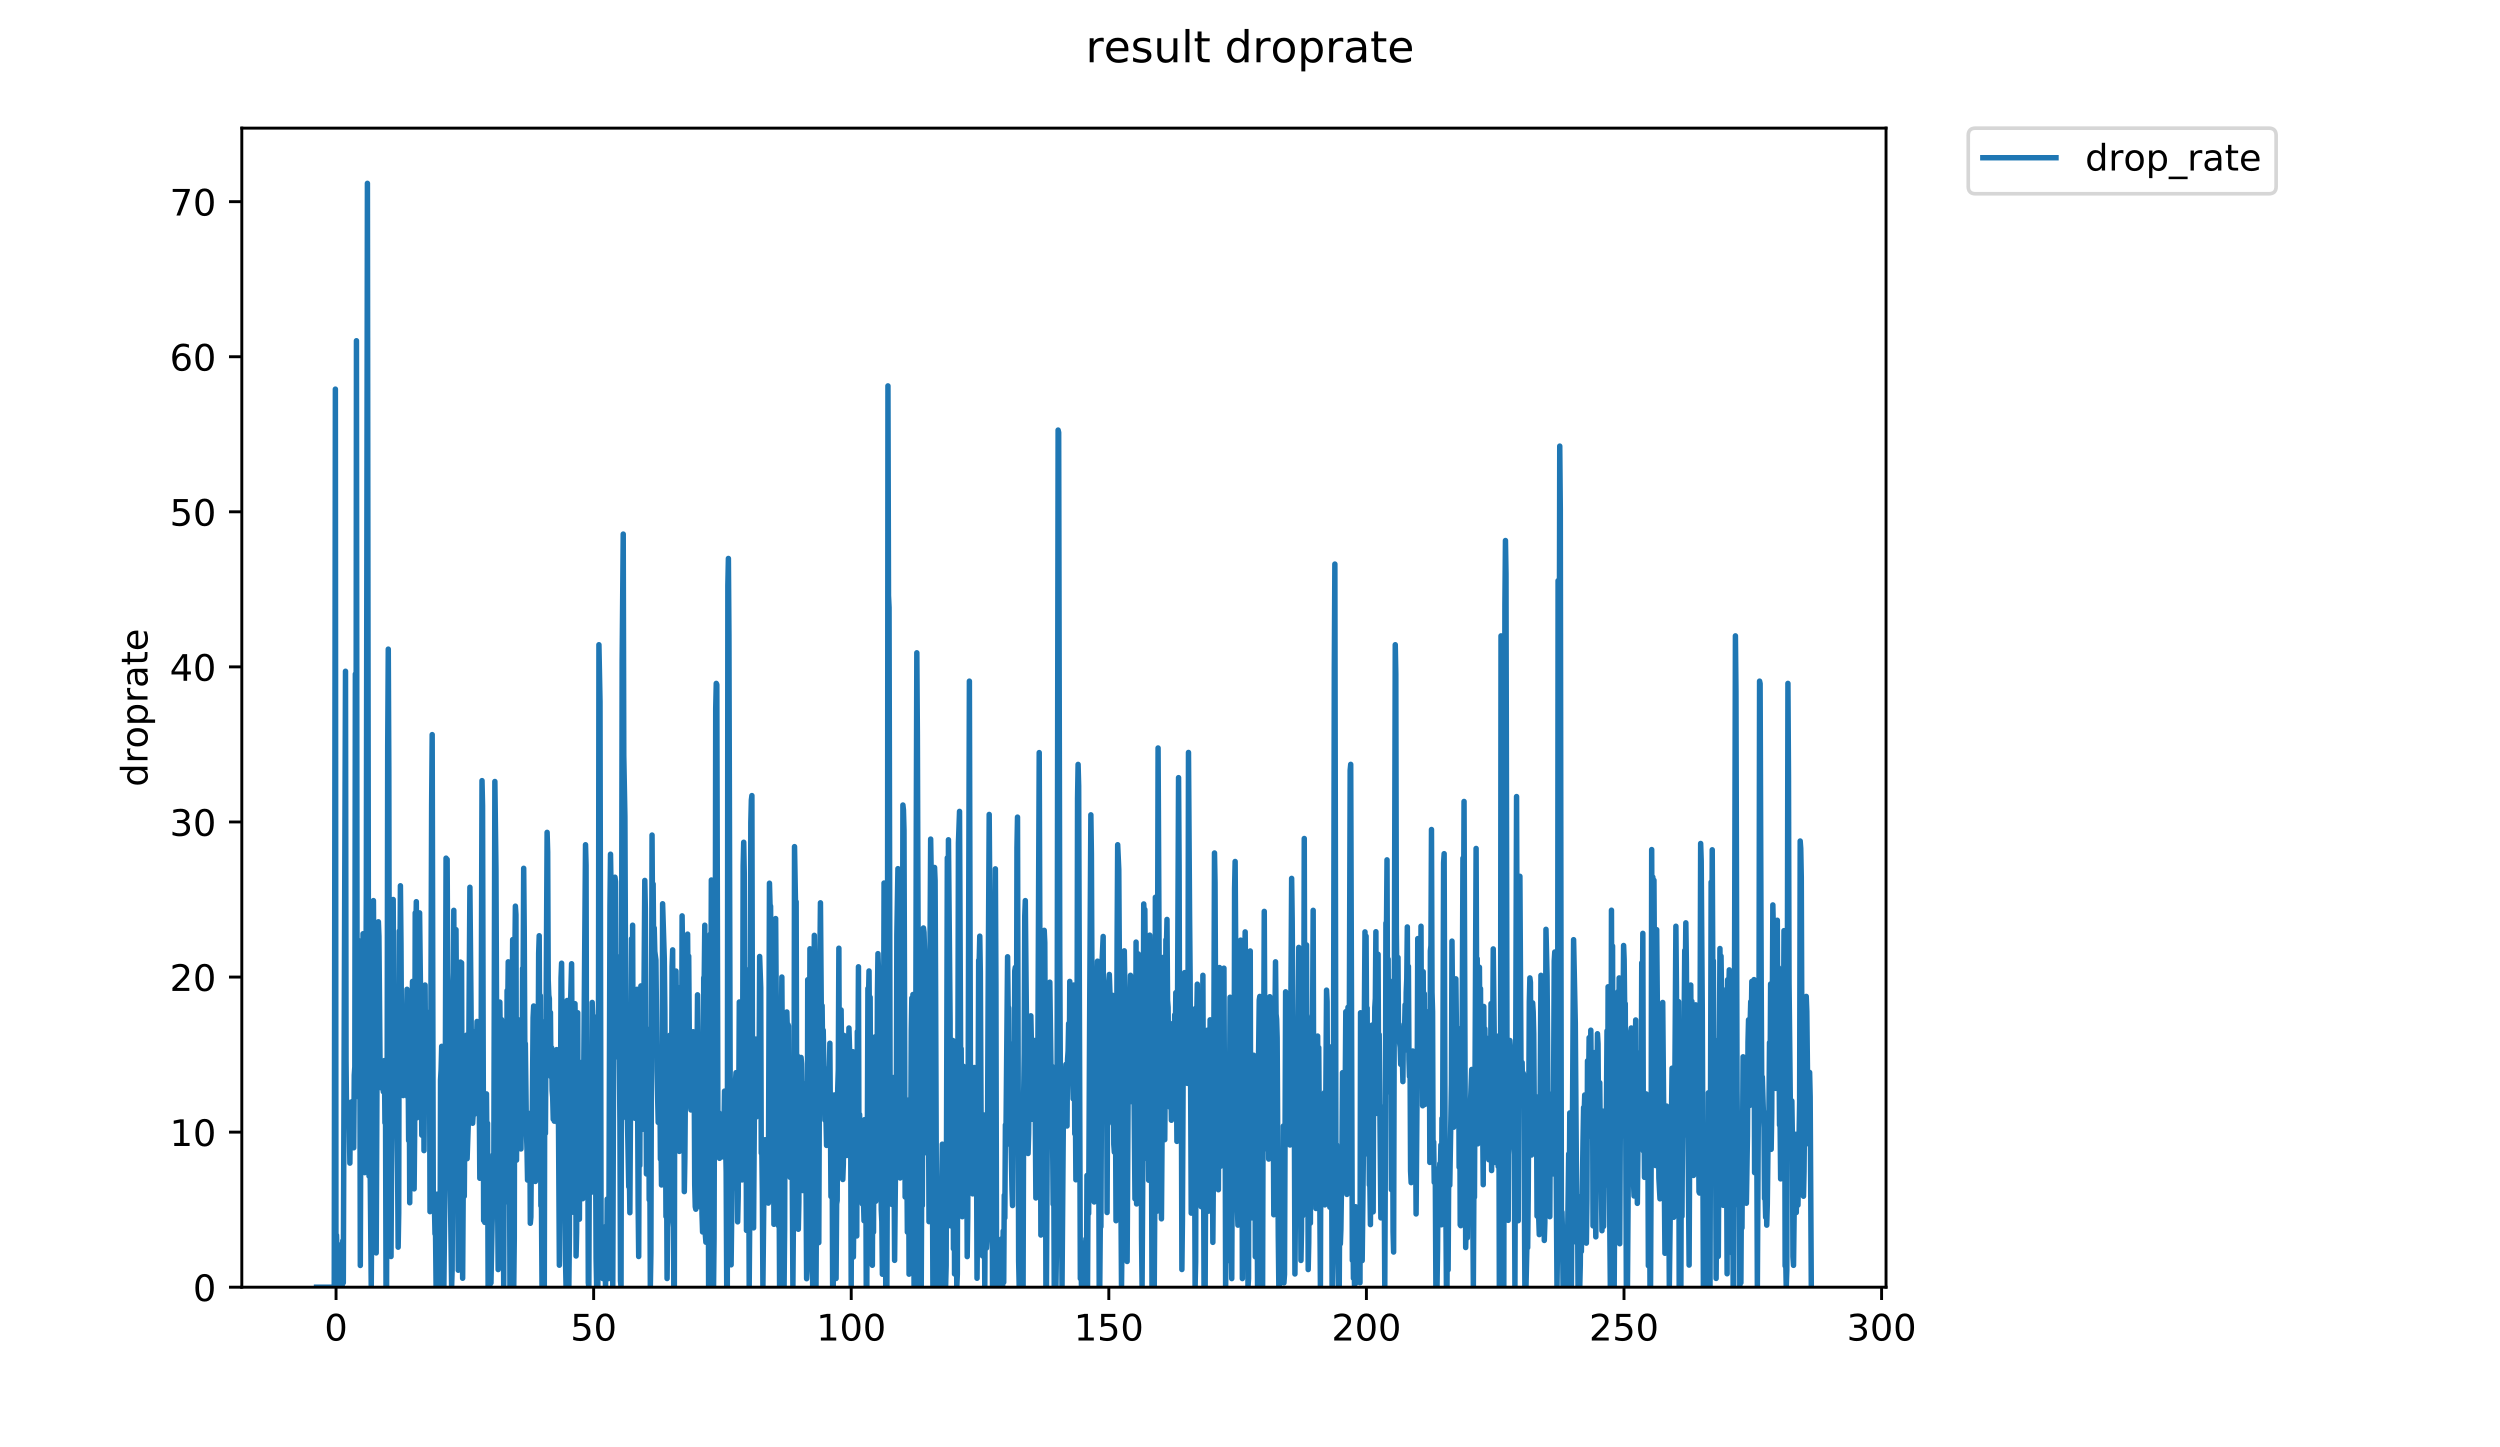 <?xml version="1.0" encoding="utf-8" standalone="no"?>
<!DOCTYPE svg PUBLIC "-//W3C//DTD SVG 1.1//EN"
  "http://www.w3.org/Graphics/SVG/1.1/DTD/svg11.dtd">
<!-- Created with matplotlib (https://matplotlib.org/) -->
<svg height="396pt" version="1.1" viewBox="0 0 684 396" width="684pt" xmlns="http://www.w3.org/2000/svg" xmlns:xlink="http://www.w3.org/1999/xlink">
 <defs>
  <style type="text/css">
*{stroke-linecap:butt;stroke-linejoin:round;}
  </style>
 </defs>
 <g id="figure_1">
  <g id="patch_1">
   <path d="M 0 396 
L 684 396 
L 684 0 
L 0 0 
z
" style="fill:#ffffff;"/>
  </g>
  <g id="axes_1">
   <g id="patch_2">
    <path d="M 66.159 352.174 
L 516.019 352.174 
L 516.019 35.062 
L 66.159 35.062 
z
" style="fill:#ffffff;"/>
   </g>
   <g id="matplotlib.axis_1">
    <g id="xtick_1">
     <g id="line2d_1">
      <defs>
       <path d="M 0 0 
L 0 3.5 
" id="m00f05f8472" style="stroke:#000000;stroke-width:0.8;"/>
      </defs>
      <g>
       <use style="stroke:#000000;stroke-width:0.8;" x="91.944" xlink:href="#m00f05f8472" y="352.174"/>
      </g>
     </g>
     <g id="text_1">
      <!-- 0 -->
      <defs>
       <path d="M 31.781 66.406 
Q 24.172 66.406 20.328 58.906 
Q 16.5 51.422 16.5 36.375 
Q 16.5 21.391 20.328 13.891 
Q 24.172 6.391 31.781 6.391 
Q 39.453 6.391 43.281 13.891 
Q 47.125 21.391 47.125 36.375 
Q 47.125 51.422 43.281 58.906 
Q 39.453 66.406 31.781 66.406 
z
M 31.781 74.219 
Q 44.047 74.219 50.516 64.516 
Q 56.984 54.828 56.984 36.375 
Q 56.984 17.969 50.516 8.266 
Q 44.047 -1.422 31.781 -1.422 
Q 19.531 -1.422 13.062 8.266 
Q 6.594 17.969 6.594 36.375 
Q 6.594 54.828 13.062 64.516 
Q 19.531 74.219 31.781 74.219 
z
" id="DejaVuSans-48"/>
      </defs>
      <g transform="translate(88.763 366.773)scale(0.1 -0.1)">
       <use xlink:href="#DejaVuSans-48"/>
      </g>
     </g>
    </g>
    <g id="xtick_2">
     <g id="line2d_2">
      <g>
       <use style="stroke:#000000;stroke-width:0.8;" x="162.421" xlink:href="#m00f05f8472" y="352.174"/>
      </g>
     </g>
     <g id="text_2">
      <!-- 50 -->
      <defs>
       <path d="M 10.797 72.906 
L 49.516 72.906 
L 49.516 64.594 
L 19.828 64.594 
L 19.828 46.734 
Q 21.969 47.469 24.109 47.828 
Q 26.266 48.188 28.422 48.188 
Q 40.625 48.188 47.75 41.5 
Q 54.891 34.812 54.891 23.391 
Q 54.891 11.625 47.562 5.094 
Q 40.234 -1.422 26.906 -1.422 
Q 22.312 -1.422 17.547 -0.641 
Q 12.797 0.141 7.719 1.703 
L 7.719 11.625 
Q 12.109 9.234 16.797 8.062 
Q 21.484 6.891 26.703 6.891 
Q 35.156 6.891 40.078 11.328 
Q 45.016 15.766 45.016 23.391 
Q 45.016 31 40.078 35.438 
Q 35.156 39.891 26.703 39.891 
Q 22.75 39.891 18.812 39.016 
Q 14.891 38.141 10.797 36.281 
z
" id="DejaVuSans-53"/>
      </defs>
      <g transform="translate(156.058 366.773)scale(0.1 -0.1)">
       <use xlink:href="#DejaVuSans-53"/>
       <use x="63.623" xlink:href="#DejaVuSans-48"/>
      </g>
     </g>
    </g>
    <g id="xtick_3">
     <g id="line2d_3">
      <g>
       <use style="stroke:#000000;stroke-width:0.8;" x="232.897" xlink:href="#m00f05f8472" y="352.174"/>
      </g>
     </g>
     <g id="text_3">
      <!-- 100 -->
      <defs>
       <path d="M 12.406 8.297 
L 28.516 8.297 
L 28.516 63.922 
L 10.984 60.406 
L 10.984 69.391 
L 28.422 72.906 
L 38.281 72.906 
L 38.281 8.297 
L 54.391 8.297 
L 54.391 0 
L 12.406 0 
z
" id="DejaVuSans-49"/>
      </defs>
      <g transform="translate(223.353 366.773)scale(0.1 -0.1)">
       <use xlink:href="#DejaVuSans-49"/>
       <use x="63.623" xlink:href="#DejaVuSans-48"/>
       <use x="127.246" xlink:href="#DejaVuSans-48"/>
      </g>
     </g>
    </g>
    <g id="xtick_4">
     <g id="line2d_4">
      <g>
       <use style="stroke:#000000;stroke-width:0.8;" x="303.374" xlink:href="#m00f05f8472" y="352.174"/>
      </g>
     </g>
     <g id="text_4">
      <!-- 150 -->
      <g transform="translate(293.83 366.773)scale(0.1 -0.1)">
       <use xlink:href="#DejaVuSans-49"/>
       <use x="63.623" xlink:href="#DejaVuSans-53"/>
       <use x="127.246" xlink:href="#DejaVuSans-48"/>
      </g>
     </g>
    </g>
    <g id="xtick_5">
     <g id="line2d_5">
      <g>
       <use style="stroke:#000000;stroke-width:0.8;" x="373.85" xlink:href="#m00f05f8472" y="352.174"/>
      </g>
     </g>
     <g id="text_5">
      <!-- 200 -->
      <defs>
       <path d="M 19.188 8.297 
L 53.609 8.297 
L 53.609 0 
L 7.328 0 
L 7.328 8.297 
Q 12.938 14.109 22.625 23.891 
Q 32.328 33.688 34.812 36.531 
Q 39.547 41.844 41.422 45.531 
Q 43.312 49.219 43.312 52.781 
Q 43.312 58.594 39.234 62.25 
Q 35.156 65.922 28.609 65.922 
Q 23.969 65.922 18.812 64.312 
Q 13.672 62.703 7.812 59.422 
L 7.812 69.391 
Q 13.766 71.781 18.938 73 
Q 24.125 74.219 28.422 74.219 
Q 39.75 74.219 46.484 68.547 
Q 53.219 62.891 53.219 53.422 
Q 53.219 48.922 51.531 44.891 
Q 49.859 40.875 45.406 35.406 
Q 44.188 33.984 37.641 27.219 
Q 31.109 20.453 19.188 8.297 
z
" id="DejaVuSans-50"/>
      </defs>
      <g transform="translate(364.306 366.773)scale(0.1 -0.1)">
       <use xlink:href="#DejaVuSans-50"/>
       <use x="63.623" xlink:href="#DejaVuSans-48"/>
       <use x="127.246" xlink:href="#DejaVuSans-48"/>
      </g>
     </g>
    </g>
    <g id="xtick_6">
     <g id="line2d_6">
      <g>
       <use style="stroke:#000000;stroke-width:0.8;" x="444.326" xlink:href="#m00f05f8472" y="352.174"/>
      </g>
     </g>
     <g id="text_6">
      <!-- 250 -->
      <g transform="translate(434.783 366.773)scale(0.1 -0.1)">
       <use xlink:href="#DejaVuSans-50"/>
       <use x="63.623" xlink:href="#DejaVuSans-53"/>
       <use x="127.246" xlink:href="#DejaVuSans-48"/>
      </g>
     </g>
    </g>
    <g id="xtick_7">
     <g id="line2d_7">
      <g>
       <use style="stroke:#000000;stroke-width:0.8;" x="514.803" xlink:href="#m00f05f8472" y="352.174"/>
      </g>
     </g>
     <g id="text_7">
      <!-- 300 -->
      <defs>
       <path d="M 40.578 39.312 
Q 47.656 37.797 51.625 33 
Q 55.609 28.219 55.609 21.188 
Q 55.609 10.406 48.188 4.484 
Q 40.766 -1.422 27.094 -1.422 
Q 22.516 -1.422 17.656 -0.516 
Q 12.797 0.391 7.625 2.203 
L 7.625 11.719 
Q 11.719 9.328 16.594 8.109 
Q 21.484 6.891 26.812 6.891 
Q 36.078 6.891 40.938 10.547 
Q 45.797 14.203 45.797 21.188 
Q 45.797 27.641 41.281 31.266 
Q 36.766 34.906 28.719 34.906 
L 20.219 34.906 
L 20.219 43.016 
L 29.109 43.016 
Q 36.375 43.016 40.234 45.922 
Q 44.094 48.828 44.094 54.297 
Q 44.094 59.906 40.109 62.906 
Q 36.141 65.922 28.719 65.922 
Q 24.656 65.922 20.016 65.031 
Q 15.375 64.156 9.812 62.312 
L 9.812 71.094 
Q 15.438 72.656 20.344 73.438 
Q 25.25 74.219 29.594 74.219 
Q 40.828 74.219 47.359 69.109 
Q 53.906 64.016 53.906 55.328 
Q 53.906 49.266 50.438 45.094 
Q 46.969 40.922 40.578 39.312 
z
" id="DejaVuSans-51"/>
      </defs>
      <g transform="translate(505.259 366.773)scale(0.1 -0.1)">
       <use xlink:href="#DejaVuSans-51"/>
       <use x="63.623" xlink:href="#DejaVuSans-48"/>
       <use x="127.246" xlink:href="#DejaVuSans-48"/>
      </g>
     </g>
    </g>
   </g>
   <g id="matplotlib.axis_2">
    <g id="ytick_1">
     <g id="line2d_8">
      <defs>
       <path d="M 0 0 
L -3.5 0 
" id="meea793950e" style="stroke:#000000;stroke-width:0.8;"/>
      </defs>
      <g>
       <use style="stroke:#000000;stroke-width:0.8;" x="66.159" xlink:href="#meea793950e" y="352.174"/>
      </g>
     </g>
     <g id="text_8">
      <!-- 0 -->
      <g transform="translate(52.796 355.973)scale(0.1 -0.1)">
       <use xlink:href="#DejaVuSans-48"/>
      </g>
     </g>
    </g>
    <g id="ytick_2">
     <g id="line2d_9">
      <g>
       <use style="stroke:#000000;stroke-width:0.8;" x="66.159" xlink:href="#meea793950e" y="309.746"/>
      </g>
     </g>
     <g id="text_9">
      <!-- 10 -->
      <g transform="translate(46.434 313.545)scale(0.1 -0.1)">
       <use xlink:href="#DejaVuSans-49"/>
       <use x="63.623" xlink:href="#DejaVuSans-48"/>
      </g>
     </g>
    </g>
    <g id="ytick_3">
     <g id="line2d_10">
      <g>
       <use style="stroke:#000000;stroke-width:0.8;" x="66.159" xlink:href="#meea793950e" y="267.318"/>
      </g>
     </g>
     <g id="text_10">
      <!-- 20 -->
      <g transform="translate(46.434 271.117)scale(0.1 -0.1)">
       <use xlink:href="#DejaVuSans-50"/>
       <use x="63.623" xlink:href="#DejaVuSans-48"/>
      </g>
     </g>
    </g>
    <g id="ytick_4">
     <g id="line2d_11">
      <g>
       <use style="stroke:#000000;stroke-width:0.8;" x="66.159" xlink:href="#meea793950e" y="224.889"/>
      </g>
     </g>
     <g id="text_11">
      <!-- 30 -->
      <g transform="translate(46.434 228.689)scale(0.1 -0.1)">
       <use xlink:href="#DejaVuSans-51"/>
       <use x="63.623" xlink:href="#DejaVuSans-48"/>
      </g>
     </g>
    </g>
    <g id="ytick_5">
     <g id="line2d_12">
      <g>
       <use style="stroke:#000000;stroke-width:0.8;" x="66.159" xlink:href="#meea793950e" y="182.461"/>
      </g>
     </g>
     <g id="text_12">
      <!-- 40 -->
      <defs>
       <path d="M 37.797 64.312 
L 12.891 25.391 
L 37.797 25.391 
z
M 35.203 72.906 
L 47.609 72.906 
L 47.609 25.391 
L 58.016 25.391 
L 58.016 17.188 
L 47.609 17.188 
L 47.609 0 
L 37.797 0 
L 37.797 17.188 
L 4.891 17.188 
L 4.891 26.703 
z
" id="DejaVuSans-52"/>
      </defs>
      <g transform="translate(46.434 186.26)scale(0.1 -0.1)">
       <use xlink:href="#DejaVuSans-52"/>
       <use x="63.623" xlink:href="#DejaVuSans-48"/>
      </g>
     </g>
    </g>
    <g id="ytick_6">
     <g id="line2d_13">
      <g>
       <use style="stroke:#000000;stroke-width:0.8;" x="66.159" xlink:href="#meea793950e" y="140.033"/>
      </g>
     </g>
     <g id="text_13">
      <!-- 50 -->
      <g transform="translate(46.434 143.832)scale(0.1 -0.1)">
       <use xlink:href="#DejaVuSans-53"/>
       <use x="63.623" xlink:href="#DejaVuSans-48"/>
      </g>
     </g>
    </g>
    <g id="ytick_7">
     <g id="line2d_14">
      <g>
       <use style="stroke:#000000;stroke-width:0.8;" x="66.159" xlink:href="#meea793950e" y="97.604"/>
      </g>
     </g>
     <g id="text_14">
      <!-- 60 -->
      <defs>
       <path d="M 33.016 40.375 
Q 26.375 40.375 22.484 35.828 
Q 18.609 31.297 18.609 23.391 
Q 18.609 15.531 22.484 10.953 
Q 26.375 6.391 33.016 6.391 
Q 39.656 6.391 43.531 10.953 
Q 47.406 15.531 47.406 23.391 
Q 47.406 31.297 43.531 35.828 
Q 39.656 40.375 33.016 40.375 
z
M 52.594 71.297 
L 52.594 62.312 
Q 48.875 64.062 45.094 64.984 
Q 41.312 65.922 37.594 65.922 
Q 27.828 65.922 22.672 59.328 
Q 17.531 52.734 16.797 39.406 
Q 19.672 43.656 24.016 45.922 
Q 28.375 48.188 33.594 48.188 
Q 44.578 48.188 50.953 41.516 
Q 57.328 34.859 57.328 23.391 
Q 57.328 12.156 50.688 5.359 
Q 44.047 -1.422 33.016 -1.422 
Q 20.359 -1.422 13.672 8.266 
Q 6.984 17.969 6.984 36.375 
Q 6.984 53.656 15.188 63.938 
Q 23.391 74.219 37.203 74.219 
Q 40.922 74.219 44.703 73.484 
Q 48.484 72.75 52.594 71.297 
z
" id="DejaVuSans-54"/>
      </defs>
      <g transform="translate(46.434 101.404)scale(0.1 -0.1)">
       <use xlink:href="#DejaVuSans-54"/>
       <use x="63.623" xlink:href="#DejaVuSans-48"/>
      </g>
     </g>
    </g>
    <g id="ytick_8">
     <g id="line2d_15">
      <g>
       <use style="stroke:#000000;stroke-width:0.8;" x="66.159" xlink:href="#meea793950e" y="55.176"/>
      </g>
     </g>
     <g id="text_15">
      <!-- 70 -->
      <defs>
       <path d="M 8.203 72.906 
L 55.078 72.906 
L 55.078 68.703 
L 28.609 0 
L 18.312 0 
L 43.219 64.594 
L 8.203 64.594 
z
" id="DejaVuSans-55"/>
      </defs>
      <g transform="translate(46.434 58.975)scale(0.1 -0.1)">
       <use xlink:href="#DejaVuSans-55"/>
       <use x="63.623" xlink:href="#DejaVuSans-48"/>
      </g>
     </g>
    </g>
    <g id="text_16">
     <!-- droprate -->
     <defs>
      <path d="M 45.406 46.391 
L 45.406 75.984 
L 54.391 75.984 
L 54.391 0 
L 45.406 0 
L 45.406 8.203 
Q 42.578 3.328 38.25 0.953 
Q 33.938 -1.422 27.875 -1.422 
Q 17.969 -1.422 11.734 6.484 
Q 5.516 14.406 5.516 27.297 
Q 5.516 40.188 11.734 48.094 
Q 17.969 56 27.875 56 
Q 33.938 56 38.25 53.625 
Q 42.578 51.266 45.406 46.391 
z
M 14.797 27.297 
Q 14.797 17.391 18.875 11.75 
Q 22.953 6.109 30.078 6.109 
Q 37.203 6.109 41.297 11.75 
Q 45.406 17.391 45.406 27.297 
Q 45.406 37.203 41.297 42.844 
Q 37.203 48.484 30.078 48.484 
Q 22.953 48.484 18.875 42.844 
Q 14.797 37.203 14.797 27.297 
z
" id="DejaVuSans-100"/>
      <path d="M 41.109 46.297 
Q 39.594 47.172 37.812 47.578 
Q 36.031 48 33.891 48 
Q 26.266 48 22.188 43.047 
Q 18.109 38.094 18.109 28.812 
L 18.109 0 
L 9.078 0 
L 9.078 54.688 
L 18.109 54.688 
L 18.109 46.188 
Q 20.953 51.172 25.484 53.578 
Q 30.031 56 36.531 56 
Q 37.453 56 38.578 55.875 
Q 39.703 55.766 41.062 55.516 
z
" id="DejaVuSans-114"/>
      <path d="M 30.609 48.391 
Q 23.391 48.391 19.188 42.75 
Q 14.984 37.109 14.984 27.297 
Q 14.984 17.484 19.156 11.844 
Q 23.344 6.203 30.609 6.203 
Q 37.797 6.203 41.984 11.859 
Q 46.188 17.531 46.188 27.297 
Q 46.188 37.016 41.984 42.703 
Q 37.797 48.391 30.609 48.391 
z
M 30.609 56 
Q 42.328 56 49.016 48.375 
Q 55.719 40.766 55.719 27.297 
Q 55.719 13.875 49.016 6.219 
Q 42.328 -1.422 30.609 -1.422 
Q 18.844 -1.422 12.172 6.219 
Q 5.516 13.875 5.516 27.297 
Q 5.516 40.766 12.172 48.375 
Q 18.844 56 30.609 56 
z
" id="DejaVuSans-111"/>
      <path d="M 18.109 8.203 
L 18.109 -20.797 
L 9.078 -20.797 
L 9.078 54.688 
L 18.109 54.688 
L 18.109 46.391 
Q 20.953 51.266 25.266 53.625 
Q 29.594 56 35.594 56 
Q 45.562 56 51.781 48.094 
Q 58.016 40.188 58.016 27.297 
Q 58.016 14.406 51.781 6.484 
Q 45.562 -1.422 35.594 -1.422 
Q 29.594 -1.422 25.266 0.953 
Q 20.953 3.328 18.109 8.203 
z
M 48.688 27.297 
Q 48.688 37.203 44.609 42.844 
Q 40.531 48.484 33.406 48.484 
Q 26.266 48.484 22.188 42.844 
Q 18.109 37.203 18.109 27.297 
Q 18.109 17.391 22.188 11.75 
Q 26.266 6.109 33.406 6.109 
Q 40.531 6.109 44.609 11.75 
Q 48.688 17.391 48.688 27.297 
z
" id="DejaVuSans-112"/>
      <path d="M 34.281 27.484 
Q 23.391 27.484 19.188 25 
Q 14.984 22.516 14.984 16.5 
Q 14.984 11.719 18.141 8.906 
Q 21.297 6.109 26.703 6.109 
Q 34.188 6.109 38.703 11.406 
Q 43.219 16.703 43.219 25.484 
L 43.219 27.484 
z
M 52.203 31.203 
L 52.203 0 
L 43.219 0 
L 43.219 8.297 
Q 40.141 3.328 35.547 0.953 
Q 30.953 -1.422 24.312 -1.422 
Q 15.922 -1.422 10.953 3.297 
Q 6 8.016 6 15.922 
Q 6 25.141 12.172 29.828 
Q 18.359 34.516 30.609 34.516 
L 43.219 34.516 
L 43.219 35.406 
Q 43.219 41.609 39.141 45 
Q 35.062 48.391 27.688 48.391 
Q 23 48.391 18.547 47.266 
Q 14.109 46.141 10.016 43.891 
L 10.016 52.203 
Q 14.938 54.109 19.578 55.047 
Q 24.219 56 28.609 56 
Q 40.484 56 46.344 49.844 
Q 52.203 43.703 52.203 31.203 
z
" id="DejaVuSans-97"/>
      <path d="M 18.312 70.219 
L 18.312 54.688 
L 36.812 54.688 
L 36.812 47.703 
L 18.312 47.703 
L 18.312 18.016 
Q 18.312 11.328 20.141 9.422 
Q 21.969 7.516 27.594 7.516 
L 36.812 7.516 
L 36.812 0 
L 27.594 0 
Q 17.188 0 13.234 3.875 
Q 9.281 7.766 9.281 18.016 
L 9.281 47.703 
L 2.688 47.703 
L 2.688 54.688 
L 9.281 54.688 
L 9.281 70.219 
z
" id="DejaVuSans-116"/>
      <path d="M 56.203 29.594 
L 56.203 25.203 
L 14.891 25.203 
Q 15.484 15.922 20.484 11.062 
Q 25.484 6.203 34.422 6.203 
Q 39.594 6.203 44.453 7.469 
Q 49.312 8.734 54.109 11.281 
L 54.109 2.781 
Q 49.266 0.734 44.188 -0.344 
Q 39.109 -1.422 33.891 -1.422 
Q 20.797 -1.422 13.156 6.188 
Q 5.516 13.812 5.516 26.812 
Q 5.516 40.234 12.766 48.109 
Q 20.016 56 32.328 56 
Q 43.359 56 49.781 48.891 
Q 56.203 41.797 56.203 29.594 
z
M 47.219 32.234 
Q 47.125 39.594 43.094 43.984 
Q 39.062 48.391 32.422 48.391 
Q 24.906 48.391 20.391 44.141 
Q 15.875 39.891 15.188 32.172 
z
" id="DejaVuSans-101"/>
     </defs>
     <g transform="translate(40.354 215.236)rotate(-90)scale(0.1 -0.1)">
      <use xlink:href="#DejaVuSans-100"/>
      <use x="63.477" xlink:href="#DejaVuSans-114"/>
      <use x="104.559" xlink:href="#DejaVuSans-111"/>
      <use x="165.74" xlink:href="#DejaVuSans-112"/>
      <use x="229.217" xlink:href="#DejaVuSans-114"/>
      <use x="270.33" xlink:href="#DejaVuSans-97"/>
      <use x="331.609" xlink:href="#DejaVuSans-116"/>
      <use x="370.818" xlink:href="#DejaVuSans-101"/>
     </g>
    </g>
   </g>
   <g id="line2d_16">
    <path clip-path="url(#p11f5d77e9b)" d="M 86.607 352.174 
L 91.449 352.174 
L 91.758 106.47 
L 91.911 342.364 
L 92.062 337.945 
L 92.371 347.062 
L 92.527 340.518 
L 92.684 352.174 
L 92.84 342.849 
L 92.996 352.174 
L 93.152 343.309 
L 93.309 352.174 
L 93.466 340.518 
L 93.623 352.174 
L 93.78 339.457 
L 93.929 350.969 
L 94.528 183.656 
L 94.677 290.173 
L 94.826 306.109 
L 94.976 301.26 
L 95.279 304.9 
L 95.429 305.166 
L 95.579 308.534 
L 95.728 318.232 
L 95.878 303.823 
L 96.027 303.546 
L 96.179 306.886 
L 96.328 301.405 
L 96.477 310.84 
L 96.626 310.84 
L 96.778 314.036 
L 96.927 294.153 
L 97.076 291.907 
L 97.225 184.406 
L 97.377 273.735 
L 97.526 93.228 
L 97.675 259.78 
L 97.824 269.506 
L 97.973 300.048 
L 98.123 257.349 
L 98.275 291.562 
L 98.428 269.214 
L 98.58 346.232 
L 98.73 302.895 
L 98.879 308.283 
L 99.03 283.664 
L 99.18 290.701 
L 99.33 255.472 
L 99.479 296.411 
L 99.629 300.048 
L 99.779 320.835 
L 100.078 281.059 
L 100.228 243.384 
L 100.524 50.163 
L 100.822 282.879 
L 100.971 321.781 
L 101.12 313.271 
L 101.269 319.256 
L 101.571 352.174 
L 101.72 329.076 
L 101.868 258.295 
L 102.169 246.407 
L 102.469 296.252 
L 102.618 299.748 
L 102.771 294.425 
L 102.926 342.798 
L 103.226 277.015 
L 103.524 252.199 
L 103.673 256.133 
L 103.971 290.35 
L 104.27 297.624 
L 104.423 297.351 
L 104.571 292.775 
L 104.721 293.987 
L 104.87 298.683 
L 105.168 290.173 
L 105.317 307.193 
L 105.466 298.836 
L 105.614 352.174 
L 105.763 352.174 
L 105.919 299.453 
L 106.076 204.195 
L 106.232 177.605 
L 106.381 210.747 
L 106.53 292.604 
L 106.982 343.784 
L 107.429 268.049 
L 107.577 246.103 
L 107.727 271.937 
L 107.877 278.438 
L 108.026 299.139 
L 108.176 284.482 
L 108.327 302.755 
L 108.481 294.425 
L 108.787 321.274 
L 108.936 341.233 
L 109.088 331.856 
L 109.241 254.72 
L 109.396 267.318 
L 109.553 242.346 
L 109.709 258.276 
L 109.866 287.433 
L 110.016 281.059 
L 110.165 297.624 
L 110.313 299.748 
L 110.462 284.094 
L 110.909 275.803 
L 111.058 283.899 
L 111.207 280.652 
L 111.358 270.674 
L 111.507 300.048 
L 111.656 291.214 
L 111.804 312.056 
L 111.953 289.995 
L 112.102 329.076 
L 112.255 295.287 
L 112.411 290.566 
L 112.709 276.8 
L 112.861 268.513 
L 113.305 325.274 
L 113.453 309.379 
L 113.602 249.761 
L 113.753 256.291 
L 113.904 246.703 
L 114.053 305.844 
L 114.201 299.748 
L 114.503 256.407 
L 114.652 264.643 
L 114.801 249.761 
L 115.098 275.584 
L 115.402 310.578 
L 115.554 287.635 
L 115.704 286.068 
L 115.855 278.648 
L 116.005 314.808 
L 116.303 269.506 
L 116.453 293.112 
L 116.602 276.8 
L 116.75 292.261 
L 116.899 287.556 
L 117.052 298.991 
L 117.204 278.074 
L 117.353 285.31 
L 117.502 281.663 
L 117.651 331.507 
L 117.799 303.546 
L 118.096 220.121 
L 118.245 200.993 
L 118.552 331.365 
L 118.709 328.028 
L 118.865 330.209 
L 119.014 337.586 
L 119.163 337.586 
L 119.313 352.174 
L 119.463 352.174 
L 119.612 326.717 
L 119.761 352.174 
L 120.379 352.174 
L 120.533 295.446 
L 120.688 292.564 
L 120.844 286.277 
L 121.142 310.958 
L 121.297 303.853 
L 121.446 352.174 
L 121.742 322.829 
L 122.039 234.793 
L 122.189 245.202 
L 122.338 235.131 
L 122.488 266.105 
L 122.641 271.358 
L 122.947 304.897 
L 123.56 352.174 
L 123.708 347.311 
L 124.006 276.8 
L 124.159 249.066 
L 124.309 282.264 
L 124.461 260.405 
L 124.61 283.077 
L 124.759 254.357 
L 125.376 347.537 
L 125.528 287.453 
L 125.983 263.231 
L 126.132 280.447 
L 126.28 263.427 
L 126.578 349.729 
L 126.877 303.685 
L 127.029 327.286 
L 127.339 284.382 
L 127.494 288.883 
L 127.648 283.214 
L 127.803 317.013 
L 128.116 307.693 
L 128.564 242.76 
L 128.862 274.145 
L 129.011 292.604 
L 129.161 282.065 
L 129.31 307.321 
L 129.459 304.761 
L 129.608 298.836 
L 129.762 304.9 
L 129.914 297.197 
L 130.066 297.505 
L 130.521 279.474 
L 130.671 288.109 
L 130.827 286.72 
L 130.976 292.077 
L 131.126 301.55 
L 131.278 322.379 
L 131.58 304.761 
L 131.877 213.583 
L 132.026 220.5 
L 132.325 333.939 
L 132.476 325.581 
L 132.63 334.446 
L 132.786 327.83 
L 133.093 299.289 
L 133.243 317.119 
L 133.393 307.321 
L 133.547 352.174 
L 134.014 352.174 
L 134.173 321.213 
L 134.329 351.005 
L 134.629 335.299 
L 134.782 329.593 
L 134.931 315.911 
L 135.082 328.135 
L 135.393 213.821 
L 135.696 237.99 
L 135.997 311.308 
L 136.298 347.353 
L 136.599 277.443 
L 136.752 274.172 
L 136.907 286.72 
L 137.063 285.916 
L 137.219 278.942 
L 137.517 301.26 
L 137.815 352.174 
L 137.964 304.761 
L 138.113 303.546 
L 138.425 289.746 
L 138.582 323.351 
L 138.738 271.027 
L 138.895 278.185 
L 139.052 263.156 
L 139.208 329.052 
L 139.365 307.209 
L 139.52 352.174 
L 140.264 257.076 
L 140.562 352.174 
L 140.71 338.763 
L 140.859 261.953 
L 141.009 247.922 
L 141.162 250.251 
L 141.313 317.417 
L 141.617 278.9 
L 141.768 279.474 
L 141.922 294.102 
L 142.07 293.987 
L 142.225 294.585 
L 142.533 314.355 
L 142.681 298.529 
L 142.832 300.637 
L 142.984 264.927 
L 143.132 265.859 
L 143.281 237.569 
L 143.43 254.638 
L 143.581 285.245 
L 143.731 285.501 
L 144.035 309.746 
L 144.184 314.379 
L 144.339 322.873 
L 144.639 312.622 
L 144.936 304.625 
L 145.092 334.69 
L 145.243 332.998 
L 145.399 313.814 
L 145.555 313.814 
L 145.856 278.438 
L 146.011 275.244 
L 146.167 278.538 
L 146.472 323.246 
L 146.624 313.821 
L 146.778 320.353 
L 147.074 300.968 
L 147.223 291.214 
L 147.378 260.754 
L 147.528 256.019 
L 147.683 292.4 
L 147.833 272.394 
L 147.987 329.905 
L 148.137 328.943 
L 148.294 352.174 
L 148.918 352.174 
L 149.073 279.44 
L 149.228 310.097 
L 149.689 227.734 
L 149.843 233.139 
L 149.993 268.039 
L 150.145 272.323 
L 150.299 273.21 
L 150.451 293.776 
L 150.6 277.015 
L 150.755 294.585 
L 150.912 286.635 
L 151.066 298.408 
L 151.216 300.197 
L 151.366 306.24 
L 151.518 302.118 
L 151.669 306.758 
L 151.821 298.543 
L 151.973 297.197 
L 152.127 300.461 
L 152.28 287.173 
L 152.433 293.082 
L 152.585 307.139 
L 152.738 296.316 
L 153.04 346.164 
L 153.192 334.297 
L 153.498 267.553 
L 153.651 263.536 
L 153.805 285.551 
L 153.96 291.059 
L 154.115 325.291 
L 154.268 314.249 
L 154.42 318.897 
L 154.572 287.635 
L 154.723 344.817 
L 154.875 352.174 
L 155.025 282.462 
L 155.178 273.735 
L 155.333 278.538 
L 155.485 291.732 
L 155.636 352.174 
L 155.788 337.832 
L 155.937 276.021 
L 156.088 275.25 
L 156.388 263.681 
L 156.542 290.889 
L 156.696 292.067 
L 156.849 331.683 
L 157.002 322.379 
L 157.158 284.754 
L 157.312 274.604 
L 157.465 284.809 
L 157.613 343.64 
L 157.763 337.111 
L 158.065 277.09 
L 158.217 328.338 
L 158.369 291.221 
L 158.525 333.575 
L 158.678 298.11 
L 158.834 307.881 
L 158.984 290.701 
L 159.441 327.966 
L 160.196 231.122 
L 160.346 236.788 
L 160.498 305.694 
L 160.652 313.282 
L 160.808 306.715 
L 160.958 350.972 
L 161.108 352.174 
L 161.258 312.398 
L 161.412 321.36 
L 161.567 319.447 
L 161.719 326.246 
L 162.024 274.269 
L 162.178 278.9 
L 162.331 308.201 
L 162.481 315.019 
L 162.635 306.21 
L 162.787 278.282 
L 163.091 344.365 
L 163.247 352.174 
L 163.56 352.174 
L 163.716 311.952 
L 163.865 176.4 
L 164.162 191.998 
L 164.466 342.693 
L 164.616 342.531 
L 164.769 337.952 
L 164.923 349.817 
L 165.079 342.849 
L 165.227 349.75 
L 165.376 337.544 
L 165.673 352.174 
L 165.825 335.442 
L 165.977 349.791 
L 166.127 328.067 
L 166.435 349.843 
L 166.585 338.724 
L 166.885 247.922 
L 167.035 233.713 
L 167.186 243.107 
L 167.499 334.247 
L 167.655 352.174 
L 167.961 268.513 
L 168.111 272.621 
L 168.26 240.007 
L 168.408 241.227 
L 168.557 272.926 
L 168.707 267.559 
L 168.856 270.722 
L 169.006 261.773 
L 169.305 289.496 
L 169.458 289.185 
L 169.606 307.064 
L 169.763 350.463 
L 169.919 352.174 
L 170.218 180.759 
L 170.516 146.129 
L 170.665 206.706 
L 170.972 223.459 
L 171.271 297.467 
L 171.424 305.953 
L 171.573 301.405 
L 172.027 324.685 
L 172.181 320.616 
L 172.332 331.799 
L 172.784 256.83 
L 172.935 288.831 
L 173.083 253.134 
L 173.232 295.199 
L 173.384 275.899 
L 173.687 305.953 
L 173.99 272.394 
L 174.139 285.118 
L 174.29 270.674 
L 174.594 329.466 
L 174.747 343.784 
L 174.899 299.882 
L 175.052 318.897 
L 175.202 276.452 
L 175.351 269.742 
L 175.503 305.431 
L 175.652 308.626 
L 175.803 308.984 
L 175.952 306.371 
L 176.414 240.887 
L 176.563 248.514 
L 176.866 321.187 
L 177.016 303.172 
L 177.167 307.828 
L 177.316 307.064 
L 177.465 281.663 
L 177.617 328.271 
L 177.772 313.603 
L 177.929 352.174 
L 178.086 342.746 
L 178.399 228.473 
L 178.55 253.894 
L 178.699 241.861 
L 178.847 260.47 
L 178.999 253.894 
L 179.148 260.307 
L 179.458 262.668 
L 179.769 292.891 
L 180.082 307.087 
L 180.383 297.041 
L 180.537 294.585 
L 180.686 317.119 
L 180.835 309.624 
L 180.984 324.213 
L 181.133 314.379 
L 181.289 247.269 
L 181.75 262.212 
L 181.904 276.325 
L 182.207 332.834 
L 182.358 316.116 
L 182.511 349.804 
L 182.666 335.765 
L 182.973 332.249 
L 183.277 283.243 
L 183.581 332.889 
L 183.887 264.473 
L 184.037 259.887 
L 184.346 352.174 
L 184.499 352.174 
L 184.648 268.049 
L 184.797 299.899 
L 184.952 265.681 
L 185.101 280.856 
L 185.25 271.707 
L 185.554 305.824 
L 185.708 303.718 
L 185.858 315.019 
L 186.167 270.131 
L 186.317 279.063 
L 186.471 296.782 
L 186.622 250.585 
L 187.075 285.501 
L 187.227 326.028 
L 187.381 316.719 
L 187.682 279.022 
L 187.83 264.392 
L 187.978 266.337 
L 188.127 255.58 
L 188.276 274.812 
L 188.429 261.597 
L 188.732 302.19 
L 188.888 302.053 
L 189.037 303.685 
L 189.48 288.409 
L 189.628 282.278 
L 189.776 286.147 
L 189.924 293.484 
L 190.072 324.052 
L 190.221 330.165 
L 190.374 330.842 
L 190.843 272.186 
L 190.999 282.62 
L 191.457 327.076 
L 191.606 299.899 
L 191.755 330.354 
L 191.911 308.928 
L 192.067 332.139 
L 192.222 337.063 
L 192.378 330.088 
L 192.534 267.549 
L 192.682 267.074 
L 192.83 253.134 
L 192.982 337.832 
L 193.134 339.876 
L 193.431 315.879 
L 193.58 336.325 
L 193.728 289.816 
L 193.876 352.174 
L 194.024 296.672 
L 194.172 326.273 
L 194.32 255.58 
L 194.471 281.059 
L 194.623 240.77 
L 194.777 268.496 
L 194.925 241.227 
L 195.223 352.174 
L 195.371 338.763 
L 195.52 281.46 
L 195.669 287.742 
L 195.819 193.824 
L 195.971 186.977 
L 196.12 187.31 
L 196.418 309.624 
L 196.714 304.488 
L 196.864 316.919 
L 197.015 310.343 
L 197.167 310.461 
L 197.319 311.766 
L 197.474 305.162 
L 197.779 316.52 
L 197.932 305.824 
L 198.084 308.201 
L 198.232 298.529 
L 198.676 320.551 
L 198.831 352.174 
L 198.988 352.174 
L 199.14 160.18 
L 199.289 152.798 
L 199.438 173.975 
L 199.885 336.279 
L 200.033 346.061 
L 200.331 320.656 
L 200.479 325.274 
L 200.627 308.156 
L 200.775 310.602 
L 201.071 296.993 
L 201.219 296.091 
L 201.367 293.484 
L 201.515 304.488 
L 201.667 299.587 
L 201.819 334.297 
L 201.974 327.286 
L 202.273 274.145 
L 202.421 277.588 
L 202.573 275.684 
L 202.723 314.808 
L 202.871 313.16 
L 203.02 322.829 
L 203.173 293.082 
L 203.326 236.893 
L 203.479 230.444 
L 203.633 239.032 
L 203.781 284.094 
L 203.933 280.464 
L 204.082 288.957 
L 204.234 336.637 
L 204.385 284.05 
L 204.534 290.173 
L 204.682 265.361 
L 204.978 352.174 
L 205.126 332.611 
L 205.422 225.012 
L 205.57 218.898 
L 205.718 217.675 
L 205.868 286.713 
L 206.178 335.945 
L 206.491 291.894 
L 206.647 293.053 
L 206.795 284.289 
L 206.943 305.577 
L 207.091 302.043 
L 207.24 301.26 
L 207.389 291.214 
L 207.541 299.587 
L 207.689 292.433 
L 207.837 261.693 
L 208.134 270.252 
L 208.282 315.493 
L 208.43 314.27 
L 208.578 326.423 
L 208.73 352.174 
L 209.03 322.913 
L 209.178 320.384 
L 209.326 311.825 
L 209.474 314.16 
L 209.622 319.161 
L 209.771 313.271 
L 209.921 314.702 
L 210.22 329.171 
L 210.523 241.647 
L 210.678 247.573 
L 210.828 247.901 
L 211.133 290.889 
L 211.281 283.899 
L 211.433 305.563 
L 211.587 298.11 
L 211.746 334.974 
L 212.215 251.32 
L 212.53 295.371 
L 212.686 333.677 
L 212.991 335.395 
L 213.144 320.175 
L 213.293 352.174 
L 213.448 333.317 
L 213.606 292.706 
L 213.756 286.068 
L 213.912 267.318 
L 214.224 313.919 
L 214.377 319.35 
L 214.526 352.174 
L 214.675 336.415 
L 214.825 290.35 
L 214.974 319.537 
L 215.124 278.228 
L 215.276 276.879 
L 215.425 282.065 
L 215.579 280.282 
L 215.733 280.679 
L 215.886 310.461 
L 216.187 322.126 
L 216.336 298.683 
L 216.484 313.16 
L 216.633 299.899 
L 216.934 352.174 
L 217.231 314.16 
L 217.381 231.639 
L 217.679 248.839 
L 217.827 246.717 
L 217.975 304.488 
L 218.123 288.776 
L 218.271 305.711 
L 218.42 336.325 
L 218.569 328.943 
L 218.718 290.35 
L 218.868 324.293 
L 219.018 320.746 
L 219.167 289.317 
L 219.318 291.049 
L 219.472 298.991 
L 219.63 325.728 
L 219.779 296.411 
L 219.927 319.256 
L 220.229 296.728 
L 220.379 297.933 
L 220.689 349.856 
L 220.843 347.486 
L 220.991 268.049 
L 221.143 301.693 
L 221.292 268.768 
L 221.443 309.027 
L 221.598 259.582 
L 221.746 290.173 
L 221.897 260.568 
L 222.347 352.174 
L 222.497 283.469 
L 222.647 278.856 
L 222.8 255.908 
L 222.951 273.071 
L 223.258 352.174 
L 223.564 301.213 
L 223.718 302.948 
L 224.021 339.982 
L 224.325 261.515 
L 224.475 247.01 
L 224.776 285.056 
L 224.929 275.14 
L 225.083 288.883 
L 225.232 281.864 
L 225.686 306.464 
L 225.841 304.645 
L 225.995 306.338 
L 226.15 313.389 
L 226.447 292.433 
L 226.596 306.24 
L 226.746 296.57 
L 226.895 294.872 
L 227.048 285.433 
L 227.351 327.355 
L 227.5 312.17 
L 227.653 308.945 
L 227.809 352.174 
L 227.968 352.174 
L 228.285 299.568 
L 228.597 335.945 
L 228.749 349.791 
L 228.901 329.402 
L 229.053 328.456 
L 229.203 297.779 
L 229.358 292.584 
L 229.515 259.435 
L 229.671 304.775 
L 229.822 305.431 
L 230.127 276.325 
L 230.281 290.546 
L 230.434 319.174 
L 230.588 322.71 
L 230.743 318.371 
L 230.892 283.274 
L 231.19 297.31 
L 231.348 297.69 
L 231.658 316.139 
L 231.815 311.601 
L 231.971 285.916 
L 232.119 289.138 
L 232.273 281.263 
L 232.428 286.72 
L 232.583 306.338 
L 232.734 305.694 
L 232.884 352.174 
L 233.032 310.721 
L 233.181 336.325 
L 233.329 287.742 
L 233.485 343.924 
L 233.641 328.271 
L 233.798 326.671 
L 233.954 295.526 
L 234.107 315.537 
L 234.259 314.143 
L 234.407 338.159 
L 234.563 282.237 
L 234.719 291.894 
L 234.874 264.512 
L 235.023 321.955 
L 235.181 304.9 
L 235.336 311.265 
L 235.486 312.51 
L 235.637 315.124 
L 235.938 329.402 
L 236.089 322.295 
L 236.392 333.991 
L 236.546 306.338 
L 236.696 334.145 
L 236.847 308.782 
L 237.004 352.174 
L 237.16 352.174 
L 237.461 270.443 
L 237.613 273.293 
L 237.765 265.658 
L 237.917 285.62 
L 238.069 272.847 
L 238.374 337.063 
L 238.527 315.435 
L 238.678 346.181 
L 238.831 313.064 
L 238.988 337.104 
L 239.14 307.264 
L 239.291 310.106 
L 239.441 283.664 
L 239.596 328.668 
L 239.751 325.291 
L 239.907 317.206 
L 240.056 272.621 
L 240.209 260.918 
L 240.51 270.954 
L 240.66 299.438 
L 240.81 301.26 
L 240.963 311.879 
L 241.118 331.077 
L 241.269 334.247 
L 241.423 348.638 
L 241.575 300.782 
L 241.727 292.751 
L 241.877 241.596 
L 242.03 247.881 
L 242.181 260.769 
L 242.336 352.174 
L 242.643 352.174 
L 242.793 316.613 
L 242.942 105.582 
L 243.092 162.934 
L 243.245 166.252 
L 243.549 309.389 
L 243.701 308.324 
L 243.853 294.967 
L 244.006 329.53 
L 244.156 327.005 
L 244.458 294.806 
L 244.762 344.838 
L 245.068 313.821 
L 245.22 307.953 
L 245.374 255.8 
L 245.674 237.666 
L 245.974 298.087 
L 246.277 322.295 
L 246.579 294.967 
L 246.731 309.389 
L 246.883 290.2 
L 247.035 220.254 
L 247.185 221.626 
L 247.336 227.173 
L 247.644 327.493 
L 247.793 309.867 
L 247.945 305.431 
L 248.099 315.74 
L 248.255 337.104 
L 248.412 331.308 
L 248.562 300.968 
L 248.716 348.619 
L 248.872 330.661 
L 249.023 339.317 
L 249.324 281.858 
L 249.475 273.071 
L 249.626 277.09 
L 249.778 272.098 
L 250.086 352.174 
L 250.239 335.251 
L 250.389 352.174 
L 250.692 226.818 
L 250.842 178.604 
L 250.995 201.239 
L 251.295 285.88 
L 251.593 309.624 
L 251.743 317.119 
L 251.894 352.174 
L 252.048 352.174 
L 252.199 318.99 
L 252.353 329.843 
L 252.655 253.894 
L 252.807 255.093 
L 252.958 259.887 
L 253.109 280.464 
L 253.26 279.853 
L 253.411 278.074 
L 253.562 285.056 
L 253.715 315.537 
L 253.871 295.059 
L 254.022 298.24 
L 254.173 334.247 
L 254.478 255.263 
L 254.628 229.577 
L 254.779 239.192 
L 255.082 314.808 
L 255.238 352.174 
L 255.695 237.34 
L 255.844 240.966 
L 255.994 273.603 
L 256.294 352.174 
L 256.446 327.076 
L 256.6 352.174 
L 256.751 330.6 
L 257.059 352.174 
L 257.215 352.174 
L 257.816 313.047 
L 257.964 315.493 
L 258.119 327.424 
L 258.267 318.232 
L 258.415 339.947 
L 258.564 313.271 
L 258.712 352.174 
L 258.871 346.265 
L 259.187 234.698 
L 259.343 287.257 
L 259.495 229.762 
L 259.947 279.063 
L 260.098 335.395 
L 260.405 296.071 
L 260.554 294.153 
L 260.705 284.675 
L 260.86 341.655 
L 261.012 291.392 
L 261.162 348.558 
L 261.473 322.116 
L 261.624 329.466 
L 261.773 352.174 
L 261.928 348.599 
L 262.226 230.603 
L 262.529 221.996 
L 262.829 289.317 
L 262.978 286.9 
L 263.278 332.889 
L 263.577 291.735 
L 263.726 306.109 
L 263.876 292.775 
L 264.025 293.82 
L 264.175 326.79 
L 264.324 330.354 
L 264.477 309.509 
L 264.629 343.808 
L 264.778 332.834 
L 265.224 186.362 
L 265.523 298.836 
L 266.118 326.644 
L 266.267 293.484 
L 266.416 312.17 
L 266.567 292.077 
L 266.717 296.728 
L 266.866 295.199 
L 267.016 300.197 
L 267.166 312.284 
L 267.314 349.736 
L 267.466 334.196 
L 267.764 262.724 
L 267.914 262.724 
L 268.063 256.133 
L 268.213 265.879 
L 268.515 323.328 
L 268.817 343.615 
L 269.124 305.032 
L 269.278 320.977 
L 269.434 352.174 
L 269.586 324.992 
L 269.738 318.897 
L 269.891 341.478 
L 270.043 339.101 
L 270.345 275.032 
L 270.644 222.834 
L 271.097 286.9 
L 271.246 287.926 
L 271.396 307.064 
L 271.551 352.174 
L 271.859 352.174 
L 272.018 275.602 
L 272.175 263.877 
L 272.332 237.722 
L 272.487 269.416 
L 272.637 340.121 
L 273.087 352.174 
L 273.242 352.174 
L 273.553 340.518 
L 273.707 352.174 
L 273.858 348.568 
L 274.008 338.953 
L 274.16 352.174 
L 274.313 352.174 
L 274.466 336.81 
L 274.618 350.84 
L 274.769 327.005 
L 274.921 333.212 
L 275.077 307.759 
L 275.228 310.721 
L 275.676 261.773 
L 275.826 275.25 
L 275.975 275.803 
L 276.124 305.977 
L 276.274 301.114 
L 276.428 313.282 
L 276.581 309.746 
L 276.88 325.505 
L 277.03 329.843 
L 277.333 285.433 
L 277.483 305.166 
L 277.634 265.635 
L 277.784 264.681 
L 278.088 297.779 
L 278.238 231.981 
L 278.39 223.567 
L 278.699 344.983 
L 278.852 352.174 
L 279.155 342.559 
L 279.31 342.798 
L 279.467 352.174 
L 279.618 334.196 
L 279.768 352.174 
L 279.92 352.174 
L 280.073 299.587 
L 280.223 288.291 
L 280.373 250.636 
L 280.522 246.407 
L 280.832 279.142 
L 280.982 288.472 
L 281.132 290.701 
L 281.281 315.598 
L 281.433 310.225 
L 281.735 283.857 
L 281.884 293.987 
L 282.039 277.925 
L 282.193 285.367 
L 282.342 306.24 
L 282.496 290.889 
L 282.648 297.505 
L 282.804 285.916 
L 282.956 291.392 
L 283.106 284.675 
L 283.412 327.763 
L 283.562 320.977 
L 283.719 294.37 
L 283.869 308.782 
L 284.33 205.911 
L 284.786 337.913 
L 284.938 315.228 
L 285.092 334.496 
L 285.395 323.163 
L 285.548 302.118 
L 285.698 254.541 
L 285.852 257.889 
L 286.003 289.008 
L 286.157 352.174 
L 286.307 352.174 
L 286.617 294.527 
L 286.922 270.443 
L 287.072 273.603 
L 287.227 268.728 
L 287.681 302.053 
L 287.83 291.735 
L 288.135 329.466 
L 288.283 314.27 
L 288.435 352.174 
L 288.591 351.002 
L 288.74 311.94 
L 288.895 352.174 
L 289.049 341.596 
L 289.2 312.955 
L 289.5 117.67 
L 289.65 118.336 
L 289.953 261.425 
L 290.104 292.247 
L 290.256 298.24 
L 290.566 352.174 
L 291.026 294.744 
L 291.178 301.07 
L 291.329 293.279 
L 291.48 294.806 
L 291.632 291.221 
L 291.784 306.758 
L 291.935 308.077 
L 292.083 289.816 
L 292.231 287.556 
L 292.38 280.034 
L 292.536 296.378 
L 292.688 268.513 
L 292.841 288.354 
L 292.999 291.068 
L 293.153 280.481 
L 293.61 300.637 
L 293.759 269.506 
L 293.907 283.702 
L 294.058 310.225 
L 294.206 299.597 
L 294.361 322.792 
L 294.514 311.192 
L 294.668 288.883 
L 294.817 218.446 
L 294.968 209.144 
L 295.121 215.08 
L 295.578 349.804 
L 295.734 341.741 
L 295.892 352.174 
L 296.042 349.777 
L 296.346 340.121 
L 296.495 349.743 
L 296.644 341.201 
L 296.793 352.174 
L 297.098 338.953 
L 297.246 352.174 
L 297.394 321.606 
L 297.547 352.174 
L 297.7 323.967 
L 297.854 332.027 
L 298.162 271.747 
L 298.459 222.939 
L 298.609 233.713 
L 298.912 304.12 
L 299.062 308.782 
L 299.214 328.271 
L 299.37 328.862 
L 299.519 318.232 
L 299.669 273.603 
L 299.818 273.603 
L 299.971 270.17 
L 300.127 269.642 
L 300.277 262.978 
L 300.432 265.681 
L 300.738 352.174 
L 300.892 352.174 
L 301.05 334.39 
L 301.205 335.628 
L 301.518 263.156 
L 301.828 256.219 
L 301.983 306.84 
L 302.136 284.809 
L 302.287 298.087 
L 302.437 301.55 
L 302.593 300.887 
L 302.742 275.032 
L 302.893 331.741 
L 303.047 297.809 
L 303.199 307.449 
L 303.353 268.496 
L 303.507 266.614 
L 303.661 271.079 
L 303.963 285.88 
L 304.118 287.711 
L 304.273 274.292 
L 304.425 272.323 
L 304.579 281.46 
L 304.731 313.064 
L 304.884 315.228 
L 305.038 273.647 
L 305.343 333.991 
L 305.643 256.68 
L 305.797 231.118 
L 306.095 237.897 
L 306.843 352.174 
L 307.001 337.227 
L 307.151 335.347 
L 307.3 321.868 
L 307.607 260.147 
L 307.916 279.906 
L 308.382 345.142 
L 308.69 293.246 
L 308.999 276.112 
L 309.155 279.142 
L 309.307 266.844 
L 309.457 301.405 
L 309.607 284.866 
L 309.76 299.882 
L 309.913 291.227 
L 310.066 297.657 
L 310.22 293.082 
L 310.524 327.999 
L 310.675 305.166 
L 310.826 257.756 
L 310.977 329.402 
L 311.128 315.019 
L 311.428 260.996 
L 311.577 311.076 
L 311.729 294.806 
L 311.879 320.746 
L 312.027 277.803 
L 312.175 280.034 
L 312.325 338.607 
L 312.473 352.174 
L 312.629 326.318 
L 312.926 247.323 
L 313.077 251.212 
L 313.225 248.839 
L 313.673 300.82 
L 313.825 300.782 
L 313.975 317.119 
L 314.124 306.109 
L 314.272 322.913 
L 314.423 300.197 
L 314.571 255.857 
L 314.724 266.844 
L 314.875 264.681 
L 315.182 352.174 
L 315.338 352.174 
L 315.493 288.083 
L 315.802 352.174 
L 315.958 327.83 
L 316.107 245.497 
L 316.256 250.346 
L 316.405 318.134 
L 316.553 331.388 
L 316.85 204.651 
L 317.151 265.172 
L 317.306 312.324 
L 317.461 310.097 
L 317.614 303.718 
L 317.77 333.473 
L 317.92 313.712 
L 318.219 261.953 
L 318.519 279.063 
L 318.676 311.821 
L 318.833 292.058 
L 318.989 257.116 
L 319.14 258.951 
L 319.289 251.559 
L 319.439 273.603 
L 319.588 275.584 
L 319.739 289.496 
L 319.89 284.241 
L 320.041 302.895 
L 320.19 297.624 
L 320.342 296.159 
L 320.492 306.501 
L 320.794 280.058 
L 321.094 295.683 
L 321.246 291.221 
L 321.397 277.654 
L 321.548 285.056 
L 321.701 271.584 
L 322.003 312.284 
L 322.452 212.767 
L 322.605 237.215 
L 322.757 294.806 
L 323.063 284.621 
L 323.212 292.944 
L 323.362 347.339 
L 323.512 334.042 
L 323.819 271.358 
L 323.973 274.604 
L 324.122 266.105 
L 324.274 275.899 
L 324.423 274.591 
L 324.572 275.803 
L 324.722 282.879 
L 324.871 296.411 
L 325.02 286.713 
L 325.169 205.87 
L 325.468 250.636 
L 325.617 267.074 
L 325.919 331.913 
L 326.222 280.652 
L 326.37 276.147 
L 326.522 283.049 
L 326.674 307.953 
L 326.825 309.148 
L 326.978 352.174 
L 327.133 345.161 
L 327.285 275.684 
L 327.434 278.228 
L 327.582 269.268 
L 327.731 299.899 
L 327.883 300.927 
L 328.188 286.991 
L 328.34 284.241 
L 328.651 330.149 
L 328.961 295.916 
L 329.113 266.844 
L 329.418 352.174 
L 329.574 334.577 
L 329.731 352.174 
L 330.039 283.243 
L 330.194 285.367 
L 330.343 281.864 
L 330.491 285.118 
L 330.639 331.388 
L 330.788 321.694 
L 331.088 279.022 
L 331.236 280.034 
L 331.384 291.214 
L 331.533 281.257 
L 331.835 339.912 
L 331.985 320.656 
L 332.284 233.375 
L 332.433 241.545 
L 332.737 310.106 
L 332.887 297.779 
L 333.04 302.537 
L 333.351 325.512 
L 333.656 264.718 
L 333.959 319.082 
L 334.113 280.082 
L 334.269 299.722 
L 334.418 273.603 
L 334.718 278.438 
L 334.868 264.893 
L 335.021 302.537 
L 335.175 294.425 
L 335.327 352.174 
L 335.635 325.584 
L 335.788 325.067 
L 335.94 321.274 
L 336.092 322.379 
L 336.245 326.101 
L 336.546 272.847 
L 336.7 345.083 
L 336.853 323.81 
L 337.007 349.824 
L 337.321 276.08 
L 337.628 321.616 
L 337.78 243.141 
L 337.932 235.704 
L 338.537 329.843 
L 338.694 335.203 
L 338.847 274.172 
L 338.997 312.51 
L 339.149 296.159 
L 339.3 301.836 
L 339.451 257.221 
L 339.604 287.173 
L 339.756 292.416 
L 339.909 349.817 
L 340.062 329.593 
L 340.215 333.212 
L 340.52 268.958 
L 340.678 254.967 
L 341.294 314.595 
L 341.448 352.174 
L 341.601 349.817 
L 341.755 279.306 
L 342.066 260.189 
L 342.224 330.328 
L 342.382 314.435 
L 342.535 333.212 
L 343.002 288.708 
L 343.151 296.728 
L 343.303 291.221 
L 343.455 343.855 
L 343.759 329.593 
L 343.911 321.187 
L 344.067 352.174 
L 344.222 298.556 
L 344.526 273.647 
L 344.677 272.621 
L 344.988 309.282 
L 345.141 299.882 
L 345.448 352.174 
L 345.597 298.836 
L 345.748 285.056 
L 345.902 249.354 
L 346.056 284.382 
L 346.359 303.685 
L 346.51 301.836 
L 346.658 314.379 
L 346.819 291.914 
L 346.973 298.693 
L 347.122 317.119 
L 347.271 312.056 
L 347.419 272.698 
L 347.574 309.863 
L 347.731 294.37 
L 347.887 305.931 
L 348.044 287.257 
L 348.2 308.243 
L 348.353 301.213 
L 348.508 332.359 
L 348.823 278.983 
L 348.979 263.156 
L 349.129 277.443 
L 349.28 278.856 
L 349.428 283.899 
L 349.734 338.031 
L 349.89 352.174 
L 350.047 352.174 
L 350.203 337.73 
L 350.36 338.301 
L 350.517 339.457 
L 350.824 323.49 
L 350.976 343.832 
L 351.127 308.077 
L 351.283 351.005 
L 351.44 348.687 
L 351.743 271.358 
L 351.892 272.167 
L 352.041 283.077 
L 352.192 306.501 
L 352.343 275.032 
L 352.498 283.214 
L 352.648 280.058 
L 352.796 313.16 
L 352.946 313.271 
L 353.392 240.329 
L 353.542 251.559 
L 353.988 313.271 
L 354.137 304.897 
L 354.288 348.558 
L 354.438 329.337 
L 354.588 328.324 
L 354.739 320.835 
L 354.889 328.067 
L 355.04 312.51 
L 355.343 259.213 
L 355.492 267.559 
L 355.945 344.859 
L 356.095 336.549 
L 356.243 292.433 
L 356.392 332.667 
L 356.542 284.482 
L 356.692 288.291 
L 356.845 229.418 
L 356.998 294.425 
L 357.15 287.635 
L 357.306 295.526 
L 357.463 258.531 
L 357.617 308.688 
L 357.772 302.948 
L 357.922 347.353 
L 358.071 340.052 
L 358.22 316.919 
L 358.374 319.266 
L 358.523 334.652 
L 358.677 289.883 
L 358.826 317.119 
L 358.979 278.282 
L 359.131 277.51 
L 359.284 249.066 
L 359.439 307.513 
L 359.592 301.496 
L 359.744 324.839 
L 359.895 314.808 
L 360.05 330.643 
L 360.201 287.453 
L 360.355 285.991 
L 360.504 283.469 
L 360.656 301.977 
L 360.808 286.625 
L 361.263 352.174 
L 361.415 303.31 
L 361.872 328.471 
L 362.178 299.587 
L 362.335 298.994 
L 362.486 329.656 
L 362.639 315.228 
L 362.942 270.903 
L 363.092 274.048 
L 363.244 310.225 
L 363.394 306.24 
L 363.543 299.139 
L 363.843 330.291 
L 363.992 330.291 
L 364.143 286.44 
L 364.298 304.407 
L 364.454 352.174 
L 364.61 352.174 
L 364.76 335.409 
L 365.065 182.938 
L 365.218 154.334 
L 365.522 326.174 
L 365.67 313.16 
L 366.268 352.174 
L 366.416 352.174 
L 366.566 324.293 
L 366.719 340.323 
L 366.868 336.415 
L 367.164 315.493 
L 367.313 293.484 
L 367.461 303.265 
L 367.609 298.375 
L 367.905 316.715 
L 368.209 276.8 
L 368.511 326.79 
L 368.66 280.652 
L 368.809 275.584 
L 368.958 318.232 
L 369.108 300.048 
L 369.406 210.747 
L 369.555 209.13 
L 370 344.838 
L 370.148 333.833 
L 370.297 349.736 
L 370.447 340.086 
L 370.595 352.174 
L 370.744 333.886 
L 370.892 330.165 
L 371.044 350.979 
L 371.197 337.872 
L 371.496 344.859 
L 371.646 337.669 
L 371.795 349.743 
L 371.944 336.415 
L 372.093 350.962 
L 372.246 277.09 
L 372.394 288.957 
L 372.542 286.147 
L 372.692 344.901 
L 372.993 318.328 
L 373.458 254.967 
L 373.609 270.674 
L 373.758 256.133 
L 373.908 283.274 
L 374.057 275.803 
L 374.206 315.807 
L 374.354 310.602 
L 374.503 298.683 
L 374.652 324.213 
L 374.801 324.213 
L 374.949 335.056 
L 375.098 300.968 
L 375.246 304.488 
L 375.398 280.464 
L 375.699 331.566 
L 375.847 289.995 
L 375.997 294.153 
L 376.146 275.584 
L 376.295 273.153 
L 376.444 254.917 
L 376.593 304.625 
L 376.741 280.241 
L 376.891 302.614 
L 377.042 261.085 
L 377.197 299.577 
L 377.349 283.049 
L 377.804 333.212 
L 378.114 322.034 
L 378.415 302.895 
L 378.722 324.372 
L 378.873 352.174 
L 379.028 318.371 
L 379.183 252.55 
L 379.335 254.72 
L 379.485 235.255 
L 379.638 279.678 
L 379.793 262.422 
L 379.942 294.153 
L 380.091 268.29 
L 380.24 298.836 
L 380.39 274.369 
L 380.538 276.8 
L 380.688 325.505 
L 380.836 294.872 
L 380.992 294.902 
L 381.143 337.021 
L 381.293 342.559 
L 381.743 176.4 
L 381.892 184.406 
L 382.041 254.917 
L 382.338 281.46 
L 382.487 261.953 
L 382.638 284.05 
L 382.787 280.241 
L 382.935 285.31 
L 383.085 286.526 
L 383.233 291.214 
L 383.381 285.957 
L 383.532 289.674 
L 383.68 289.138 
L 383.829 295.929 
L 383.977 281.257 
L 384.13 281.263 
L 384.281 282.264 
L 384.434 274.924 
L 384.584 287.27 
L 384.739 271.525 
L 384.891 267.793 
L 385.042 253.616 
L 385.193 282.855 
L 385.341 264.392 
L 385.489 289.816 
L 385.637 294.54 
L 385.785 288.776 
L 385.933 320.384 
L 386.086 323.571 
L 386.235 314.595 
L 386.384 290.173 
L 386.532 287.556 
L 386.686 307.139 
L 386.986 294.481 
L 387.288 307.828 
L 387.442 332.139 
L 387.749 293.446 
L 387.897 256.802 
L 388.045 258.025 
L 388.342 293.484 
L 388.49 274.369 
L 388.639 295.929 
L 388.787 253.419 
L 388.935 292.261 
L 389.084 266.584 
L 389.237 302.537 
L 389.386 265.859 
L 389.536 293.446 
L 389.688 271.872 
L 389.836 302.187 
L 389.989 290.374 
L 390.141 289.185 
L 390.448 279.306 
L 390.755 295.287 
L 390.905 294.317 
L 391.053 276.584 
L 391.202 318.036 
L 391.353 260.147 
L 391.504 258.688 
L 391.653 226.956 
L 391.801 271.475 
L 391.95 276.8 
L 392.098 317.938 
L 392.254 312.434 
L 392.405 323.49 
L 392.556 321.012 
L 392.706 323.542 
L 392.857 352.174 
L 393.165 352.174 
L 393.316 341.794 
L 393.473 319.804 
L 393.622 323.08 
L 393.778 321.868 
L 393.927 318.328 
L 394.076 320.566 
L 394.225 313.271 
L 394.373 335.105 
L 394.522 305.977 
L 394.671 318.036 
L 394.97 236.016 
L 395.118 233.571 
L 395.428 332.574 
L 395.582 329.503 
L 395.738 352.174 
L 395.895 352.174 
L 396.054 317.773 
L 396.206 347.447 
L 396.36 321.36 
L 396.659 324.293 
L 397.112 296.57 
L 397.263 257.49 
L 397.721 308.409 
L 397.87 298.988 
L 398.172 268.029 
L 398.32 267.807 
L 398.618 293.82 
L 398.766 288.776 
L 398.915 292.604 
L 399.064 281.46 
L 399.213 319.35 
L 399.362 288.957 
L 399.51 335.105 
L 399.663 335.347 
L 399.818 333.317 
L 400.262 234.793 
L 400.415 253.531 
L 400.563 219.281 
L 401.011 341.326 
L 401.309 326.571 
L 401.458 338.685 
L 401.614 314.875 
L 401.764 330.478 
L 402.062 309.746 
L 402.213 316.116 
L 402.364 300.637 
L 402.661 292.604 
L 403.108 352.174 
L 403.256 324.881 
L 403.411 327.561 
L 403.861 232.139 
L 404.017 274.292 
L 404.168 262.284 
L 404.32 312.955 
L 404.47 269.005 
L 404.622 285.245 
L 404.77 264.643 
L 404.918 285.957 
L 405.066 270.488 
L 405.216 302.472 
L 405.514 292.433 
L 405.811 324.132 
L 405.959 275.364 
L 406.108 293.652 
L 406.256 281.46 
L 406.404 294.706 
L 406.553 283.899 
L 406.712 309.746 
L 406.868 309.282 
L 407.024 306.964 
L 407.181 309.515 
L 407.337 317.302 
L 407.491 307.636 
L 407.645 287.353 
L 407.796 297.041 
L 407.945 274.591 
L 408.099 320.264 
L 408.251 304.768 
L 408.553 259.625 
L 408.85 286.337 
L 408.998 318.036 
L 409.155 299.722 
L 409.305 314.914 
L 409.605 303.96 
L 409.902 319.146 
L 410.058 283.403 
L 410.214 352.174 
L 410.528 327.896 
L 410.676 173.975 
L 410.974 232.692 
L 411.13 335.127 
L 411.286 352.174 
L 411.443 352.174 
L 411.742 165.345 
L 411.892 147.89 
L 412.04 157.102 
L 412.343 303.853 
L 412.647 333.886 
L 412.803 296.225 
L 412.952 306.24 
L 413.103 284.675 
L 413.258 286.72 
L 413.41 286.625 
L 413.869 302.472 
L 414.026 304.775 
L 414.175 313.603 
L 414.325 315.807 
L 414.48 352.174 
L 414.93 217.938 
L 415.239 320.96 
L 415.391 333.991 
L 415.543 247.589 
L 415.693 257.889 
L 415.842 239.757 
L 416.15 292.416 
L 416.3 295.523 
L 416.45 290.701 
L 416.599 299.899 
L 416.75 293.611 
L 416.9 294.153 
L 417.204 352.174 
L 417.358 323.571 
L 417.51 352.174 
L 417.818 338.11 
L 417.97 341.357 
L 418.121 326.862 
L 418.422 274.048 
L 418.572 267.559 
L 418.724 268.748 
L 419.025 316.014 
L 419.177 278.074 
L 419.33 274.389 
L 419.479 276.8 
L 419.628 282.879 
L 419.78 304.368 
L 419.933 307.139 
L 420.085 305.824 
L 420.234 300.048 
L 420.383 301.114 
L 420.532 332.723 
L 420.682 306.371 
L 420.834 328.338 
L 421.143 337.792 
L 421.605 266.85 
L 421.755 271.645 
L 421.907 285.433 
L 422.056 281.663 
L 422.362 299.432 
L 422.517 339.388 
L 422.672 334.593 
L 422.977 254.263 
L 423.275 267.074 
L 423.423 285.118 
L 423.571 317.938 
L 423.722 315.019 
L 424.026 332.889 
L 424.177 303.172 
L 424.33 302.398 
L 424.481 303.034 
L 424.632 299.289 
L 424.788 303.353 
L 424.94 321.187 
L 425.236 262.916 
L 425.384 260.47 
L 425.989 352.174 
L 426.142 340.323 
L 426.29 158.876 
L 426.442 283.857 
L 426.745 122.055 
L 426.899 139.442 
L 427.205 339.282 
L 427.354 331.625 
L 427.504 337.669 
L 427.653 352.174 
L 427.81 352.174 
L 427.961 337.792 
L 428.115 343.664 
L 428.269 338.071 
L 428.425 352.174 
L 428.583 338.488 
L 428.739 350.972 
L 429.194 315.703 
L 429.342 329.009 
L 429.49 304.488 
L 429.639 322.829 
L 429.787 320.792 
L 429.935 352.174 
L 430.534 257.097 
L 431.001 279.906 
L 431.448 340.052 
L 431.596 327.216 
L 431.748 352.174 
L 432.216 352.174 
L 432.366 346.13 
L 432.514 329.512 
L 432.662 342.392 
L 433.115 311.991 
L 433.274 302.999 
L 433.424 305.166 
L 433.575 299.587 
L 433.728 325.067 
L 433.876 314.27 
L 434.027 340.121 
L 434.179 328.471 
L 434.338 290.252 
L 434.487 309.987 
L 434.784 283.899 
L 434.932 288.593 
L 435.091 299.283 
L 435.242 281.858 
L 435.544 311.076 
L 435.697 290.018 
L 435.851 335.395 
L 436.155 287.997 
L 436.306 329.337 
L 436.456 323.246 
L 436.61 338.407 
L 436.76 300.491 
L 436.91 296.728 
L 437.065 282.832 
L 437.22 285.551 
L 437.375 308.002 
L 437.53 312.324 
L 437.686 296.225 
L 437.841 311.152 
L 437.995 313.389 
L 438.297 336.724 
L 438.451 303.987 
L 438.601 309.987 
L 438.753 335.536 
L 438.91 323.193 
L 439.067 324.504 
L 439.218 316.613 
L 439.368 324.052 
L 439.675 282.055 
L 439.824 318.036 
L 439.974 269.977 
L 440.126 299.882 
L 440.275 270.488 
L 440.431 335.105 
L 440.587 352.174 
L 440.741 321.616 
L 440.896 249.034 
L 441.047 297.041 
L 441.195 258.832 
L 441.344 321.781 
L 441.493 299.748 
L 441.643 352.174 
L 442.099 272.847 
L 442.249 313.493 
L 442.397 296.091 
L 442.548 301.693 
L 442.703 271.303 
L 442.852 302.614 
L 443.001 267.559 
L 443.155 340.289 
L 443.31 310.097 
L 443.459 311.076 
L 443.611 289.008 
L 443.76 297.624 
L 443.912 295.128 
L 444.218 258.688 
L 444.367 262.469 
L 444.52 276.955 
L 444.67 274.591 
L 444.969 352.174 
L 445.119 335.856 
L 445.269 352.174 
L 445.722 291.562 
L 445.87 298.529 
L 446.018 298.529 
L 446.166 282.278 
L 446.314 281.257 
L 446.467 312.845 
L 446.619 295.128 
L 446.771 321.187 
L 446.921 323.163 
L 447.072 327.216 
L 447.525 279.063 
L 447.676 323.409 
L 447.828 304.761 
L 447.979 329.24 
L 448.282 300.637 
L 448.432 288.109 
L 448.581 299.899 
L 448.73 302.472 
L 448.88 301.55 
L 449.029 304.761 
L 449.178 263.427 
L 449.328 279.44 
L 449.479 255.366 
L 449.63 314.914 
L 449.78 304.097 
L 449.931 322.126 
L 450.381 299.289 
L 450.532 320.924 
L 450.835 304.635 
L 450.99 346.298 
L 451.289 318.134 
L 451.437 352.174 
L 451.589 352.174 
L 451.745 319.729 
L 451.901 232.445 
L 452.057 277.983 
L 452.212 239.967 
L 452.367 254.263 
L 452.522 240.829 
L 452.971 318.897 
L 453.12 258.832 
L 453.268 254.357 
L 453.869 322.295 
L 454.168 327.999 
L 454.318 313.493 
L 454.467 321.955 
L 454.617 280.652 
L 454.767 280.058 
L 454.918 274.269 
L 455.526 342.9 
L 455.674 323.08 
L 455.829 327.424 
L 455.978 302.614 
L 456.127 325.429 
L 456.276 319.444 
L 456.425 327.86 
L 456.576 327.005 
L 456.724 352.174 
L 457.474 292.261 
L 457.626 311.308 
L 457.775 314.595 
L 457.926 333.052 
L 458.077 319.63 
L 458.523 253.419 
L 458.674 269.977 
L 458.825 304.233 
L 459.122 291.038 
L 459.27 274.052 
L 459.422 352.174 
L 459.89 352.174 
L 460.041 303.363 
L 460.19 332.778 
L 460.488 284.094 
L 460.645 294.212 
L 460.944 260.044 
L 461.094 267.318 
L 461.243 252.486 
L 461.392 263.427 
L 461.691 310.106 
L 461.842 311.308 
L 462.141 346.13 
L 462.441 281.059 
L 462.591 269.506 
L 462.739 292.433 
L 462.892 273.954 
L 463.04 315.598 
L 463.188 305.711 
L 463.336 321.606 
L 463.484 315.493 
L 463.636 313.821 
L 463.943 274.924 
L 464.091 293.82 
L 464.24 294.706 
L 464.389 286.526 
L 464.538 288.109 
L 464.844 326.101 
L 464.997 326.423 
L 465.299 230.779 
L 465.448 235.466 
L 465.746 276.8 
L 466.046 352.174 
L 466.5 352.174 
L 466.65 322.04 
L 466.799 322.997 
L 466.949 321.955 
L 467.099 352.174 
L 467.249 338.915 
L 467.399 298.988 
L 467.699 352.174 
L 467.857 352.174 
L 468.167 241.336 
L 468.316 278.228 
L 468.466 232.505 
L 468.617 264.681 
L 468.771 262.851 
L 468.922 291.049 
L 469.075 284.432 
L 469.228 311.879 
L 469.377 308.658 
L 469.528 349.777 
L 469.678 330.416 
L 469.827 338.366 
L 469.98 314.036 
L 470.13 343.737 
L 470.574 259.515 
L 470.723 272.926 
L 470.876 261.597 
L 471.024 272.394 
L 471.173 270.488 
L 471.479 329.781 
L 471.627 318.232 
L 471.775 289.816 
L 471.927 291.221 
L 472.234 299.735 
L 472.385 312.734 
L 472.534 348.506 
L 472.682 268.049 
L 472.982 271.186 
L 473.131 265.361 
L 473.428 278.016 
L 473.887 342.849 
L 474.036 312.438 
L 474.188 352.174 
L 474.345 352.174 
L 474.809 173.975 
L 474.958 189.269 
L 475.257 298.529 
L 475.559 329.656 
L 475.861 311.076 
L 476.01 352.174 
L 476.16 340.052 
L 476.309 350.958 
L 476.458 325.429 
L 476.608 335.952 
L 476.906 289.138 
L 477.058 291.392 
L 477.207 290.173 
L 477.356 291.389 
L 477.805 329.207 
L 478.104 310.721 
L 478.252 285.118 
L 478.401 279.022 
L 478.55 281.864 
L 478.7 302.472 
L 478.849 279.44 
L 479 274.048 
L 479.151 279.063 
L 479.302 268.513 
L 479.451 287.926 
L 479.6 292.433 
L 479.749 292.433 
L 479.904 268.019 
L 480.054 320.835 
L 480.203 313.271 
L 480.503 270.903 
L 480.81 352.174 
L 481.269 272.547 
L 481.418 186.362 
L 481.568 187.041 
L 481.868 269.475 
L 482.018 298.836 
L 482.169 294.644 
L 482.475 304.768 
L 482.629 308.567 
L 482.778 327.929 
L 482.927 326.644 
L 483.08 333.052 
L 483.228 316.817 
L 483.377 335.203 
L 483.53 329.593 
L 483.835 304.515 
L 483.985 303.823 
L 484.137 285.245 
L 484.287 295.683 
L 484.441 269.214 
L 484.594 314.46 
L 484.746 304.635 
L 485.049 247.589 
L 485.2 255.093 
L 485.352 290.374 
L 485.66 277.51 
L 485.809 297.779 
L 485.965 295.059 
L 486.121 289.575 
L 486.272 251.78 
L 486.422 286.9 
L 486.575 264.718 
L 486.879 307.828 
L 487.03 306.758 
L 487.183 322.545 
L 487.333 297.779 
L 487.486 314.249 
L 487.636 305.166 
L 487.79 314.249 
L 488.099 254.624 
L 488.25 266.364 
L 488.407 346.362 
L 488.558 343.808 
L 488.714 352.174 
L 488.87 347.55 
L 489.178 186.977 
L 489.33 212.327 
L 489.482 268.981 
L 489.938 311.378 
L 490.091 309.746 
L 490.244 301.213 
L 490.399 311.265 
L 490.55 343.832 
L 490.707 346.198 
L 491.009 321.012 
L 491.165 325.365 
L 491.316 310.343 
L 491.467 331.741 
L 491.769 310.343 
L 491.921 329.719 
L 492.377 301.693 
L 492.53 230.104 
L 492.682 232.139 
L 492.832 240.077 
L 493.134 323.163 
L 493.286 311.653 
L 493.436 327.29 
L 493.585 320.566 
L 493.737 304.368 
L 493.888 274.489 
L 494.037 275.584 
L 494.187 272.621 
L 494.341 276.746 
L 494.648 303.718 
L 494.802 312.324 
L 494.954 313.064 
L 495.109 293.409 
L 495.261 300.028 
L 495.571 352.174 
L 495.571 352.174 
" style="fill:none;stroke:#1f77b4;stroke-linecap:square;stroke-width:1.5;"/>
   </g>
   <g id="patch_3">
    <path d="M 66.159 352.174 
L 66.159 35.062 
" style="fill:none;stroke:#000000;stroke-linecap:square;stroke-linejoin:miter;stroke-width:0.8;"/>
   </g>
   <g id="patch_4">
    <path d="M 516.019 352.174 
L 516.019 35.062 
" style="fill:none;stroke:#000000;stroke-linecap:square;stroke-linejoin:miter;stroke-width:0.8;"/>
   </g>
   <g id="patch_5">
    <path d="M 66.159 352.174 
L 516.019 352.174 
" style="fill:none;stroke:#000000;stroke-linecap:square;stroke-linejoin:miter;stroke-width:0.8;"/>
   </g>
   <g id="patch_6">
    <path d="M 66.159 35.062 
L 516.019 35.062 
" style="fill:none;stroke:#000000;stroke-linecap:square;stroke-linejoin:miter;stroke-width:0.8;"/>
   </g>
   <g id="legend_1">
    <g id="patch_7">
     <path d="M 540.512 53.019 
L 620.748 53.019 
Q 622.748 53.019 622.748 51.019 
L 622.748 37.062 
Q 622.748 35.062 620.748 35.062 
L 540.512 35.062 
Q 538.512 35.062 538.512 37.062 
L 538.512 51.019 
Q 538.512 53.019 540.512 53.019 
z
" style="fill:#ffffff;opacity:0.8;stroke:#cccccc;stroke-linejoin:miter;"/>
    </g>
    <g id="line2d_17">
     <path d="M 542.512 43.161 
L 562.512 43.161 
" style="fill:none;stroke:#1f77b4;stroke-linecap:square;stroke-width:1.5;"/>
    </g>
    <g id="line2d_18"/>
    <g id="text_17">
     <!-- drop_rate -->
     <defs>
      <path d="M 50.984 -16.609 
L 50.984 -23.578 
L -0.984 -23.578 
L -0.984 -16.609 
z
" id="DejaVuSans-95"/>
     </defs>
     <g transform="translate(570.512 46.661)scale(0.1 -0.1)">
      <use xlink:href="#DejaVuSans-100"/>
      <use x="63.477" xlink:href="#DejaVuSans-114"/>
      <use x="104.559" xlink:href="#DejaVuSans-111"/>
      <use x="165.74" xlink:href="#DejaVuSans-112"/>
      <use x="229.217" xlink:href="#DejaVuSans-95"/>
      <use x="279.217" xlink:href="#DejaVuSans-114"/>
      <use x="320.33" xlink:href="#DejaVuSans-97"/>
      <use x="381.609" xlink:href="#DejaVuSans-116"/>
      <use x="420.818" xlink:href="#DejaVuSans-101"/>
     </g>
    </g>
   </g>
  </g>
  <g id="text_18">
   <!-- result droprate -->
   <defs>
    <path d="M 44.281 53.078 
L 44.281 44.578 
Q 40.484 46.531 36.375 47.5 
Q 32.281 48.484 27.875 48.484 
Q 21.188 48.484 17.844 46.438 
Q 14.5 44.391 14.5 40.281 
Q 14.5 37.156 16.891 35.375 
Q 19.281 33.594 26.516 31.984 
L 29.594 31.297 
Q 39.156 29.25 43.188 25.516 
Q 47.219 21.781 47.219 15.094 
Q 47.219 7.469 41.188 3.016 
Q 35.156 -1.422 24.609 -1.422 
Q 20.219 -1.422 15.453 -0.562 
Q 10.688 0.297 5.422 2 
L 5.422 11.281 
Q 10.406 8.688 15.234 7.391 
Q 20.062 6.109 24.812 6.109 
Q 31.156 6.109 34.562 8.281 
Q 37.984 10.453 37.984 14.406 
Q 37.984 18.062 35.516 20.016 
Q 33.062 21.969 24.703 23.781 
L 21.578 24.516 
Q 13.234 26.266 9.516 29.906 
Q 5.812 33.547 5.812 39.891 
Q 5.812 47.609 11.281 51.797 
Q 16.75 56 26.812 56 
Q 31.781 56 36.172 55.266 
Q 40.578 54.547 44.281 53.078 
z
" id="DejaVuSans-115"/>
    <path d="M 8.5 21.578 
L 8.5 54.688 
L 17.484 54.688 
L 17.484 21.922 
Q 17.484 14.156 20.5 10.266 
Q 23.531 6.391 29.594 6.391 
Q 36.859 6.391 41.078 11.031 
Q 45.312 15.672 45.312 23.688 
L 45.312 54.688 
L 54.297 54.688 
L 54.297 0 
L 45.312 0 
L 45.312 8.406 
Q 42.047 3.422 37.719 1 
Q 33.406 -1.422 27.688 -1.422 
Q 18.266 -1.422 13.375 4.438 
Q 8.5 10.297 8.5 21.578 
z
M 31.109 56 
z
" id="DejaVuSans-117"/>
    <path d="M 9.422 75.984 
L 18.406 75.984 
L 18.406 0 
L 9.422 0 
z
" id="DejaVuSans-108"/>
    <path id="DejaVuSans-32"/>
   </defs>
   <g transform="translate(297.048 17.038)scale(0.12 -0.12)">
    <use xlink:href="#DejaVuSans-114"/>
    <use x="41.082" xlink:href="#DejaVuSans-101"/>
    <use x="102.605" xlink:href="#DejaVuSans-115"/>
    <use x="154.705" xlink:href="#DejaVuSans-117"/>
    <use x="218.084" xlink:href="#DejaVuSans-108"/>
    <use x="245.867" xlink:href="#DejaVuSans-116"/>
    <use x="285.076" xlink:href="#DejaVuSans-32"/>
    <use x="316.863" xlink:href="#DejaVuSans-100"/>
    <use x="380.34" xlink:href="#DejaVuSans-114"/>
    <use x="421.422" xlink:href="#DejaVuSans-111"/>
    <use x="482.604" xlink:href="#DejaVuSans-112"/>
    <use x="546.08" xlink:href="#DejaVuSans-114"/>
    <use x="587.193" xlink:href="#DejaVuSans-97"/>
    <use x="648.473" xlink:href="#DejaVuSans-116"/>
    <use x="687.682" xlink:href="#DejaVuSans-101"/>
   </g>
  </g>
 </g>
 <defs>
  <clipPath id="p11f5d77e9b">
   <rect height="317.112" width="449.861" x="66.159" y="35.062"/>
  </clipPath>
 </defs>
</svg>

